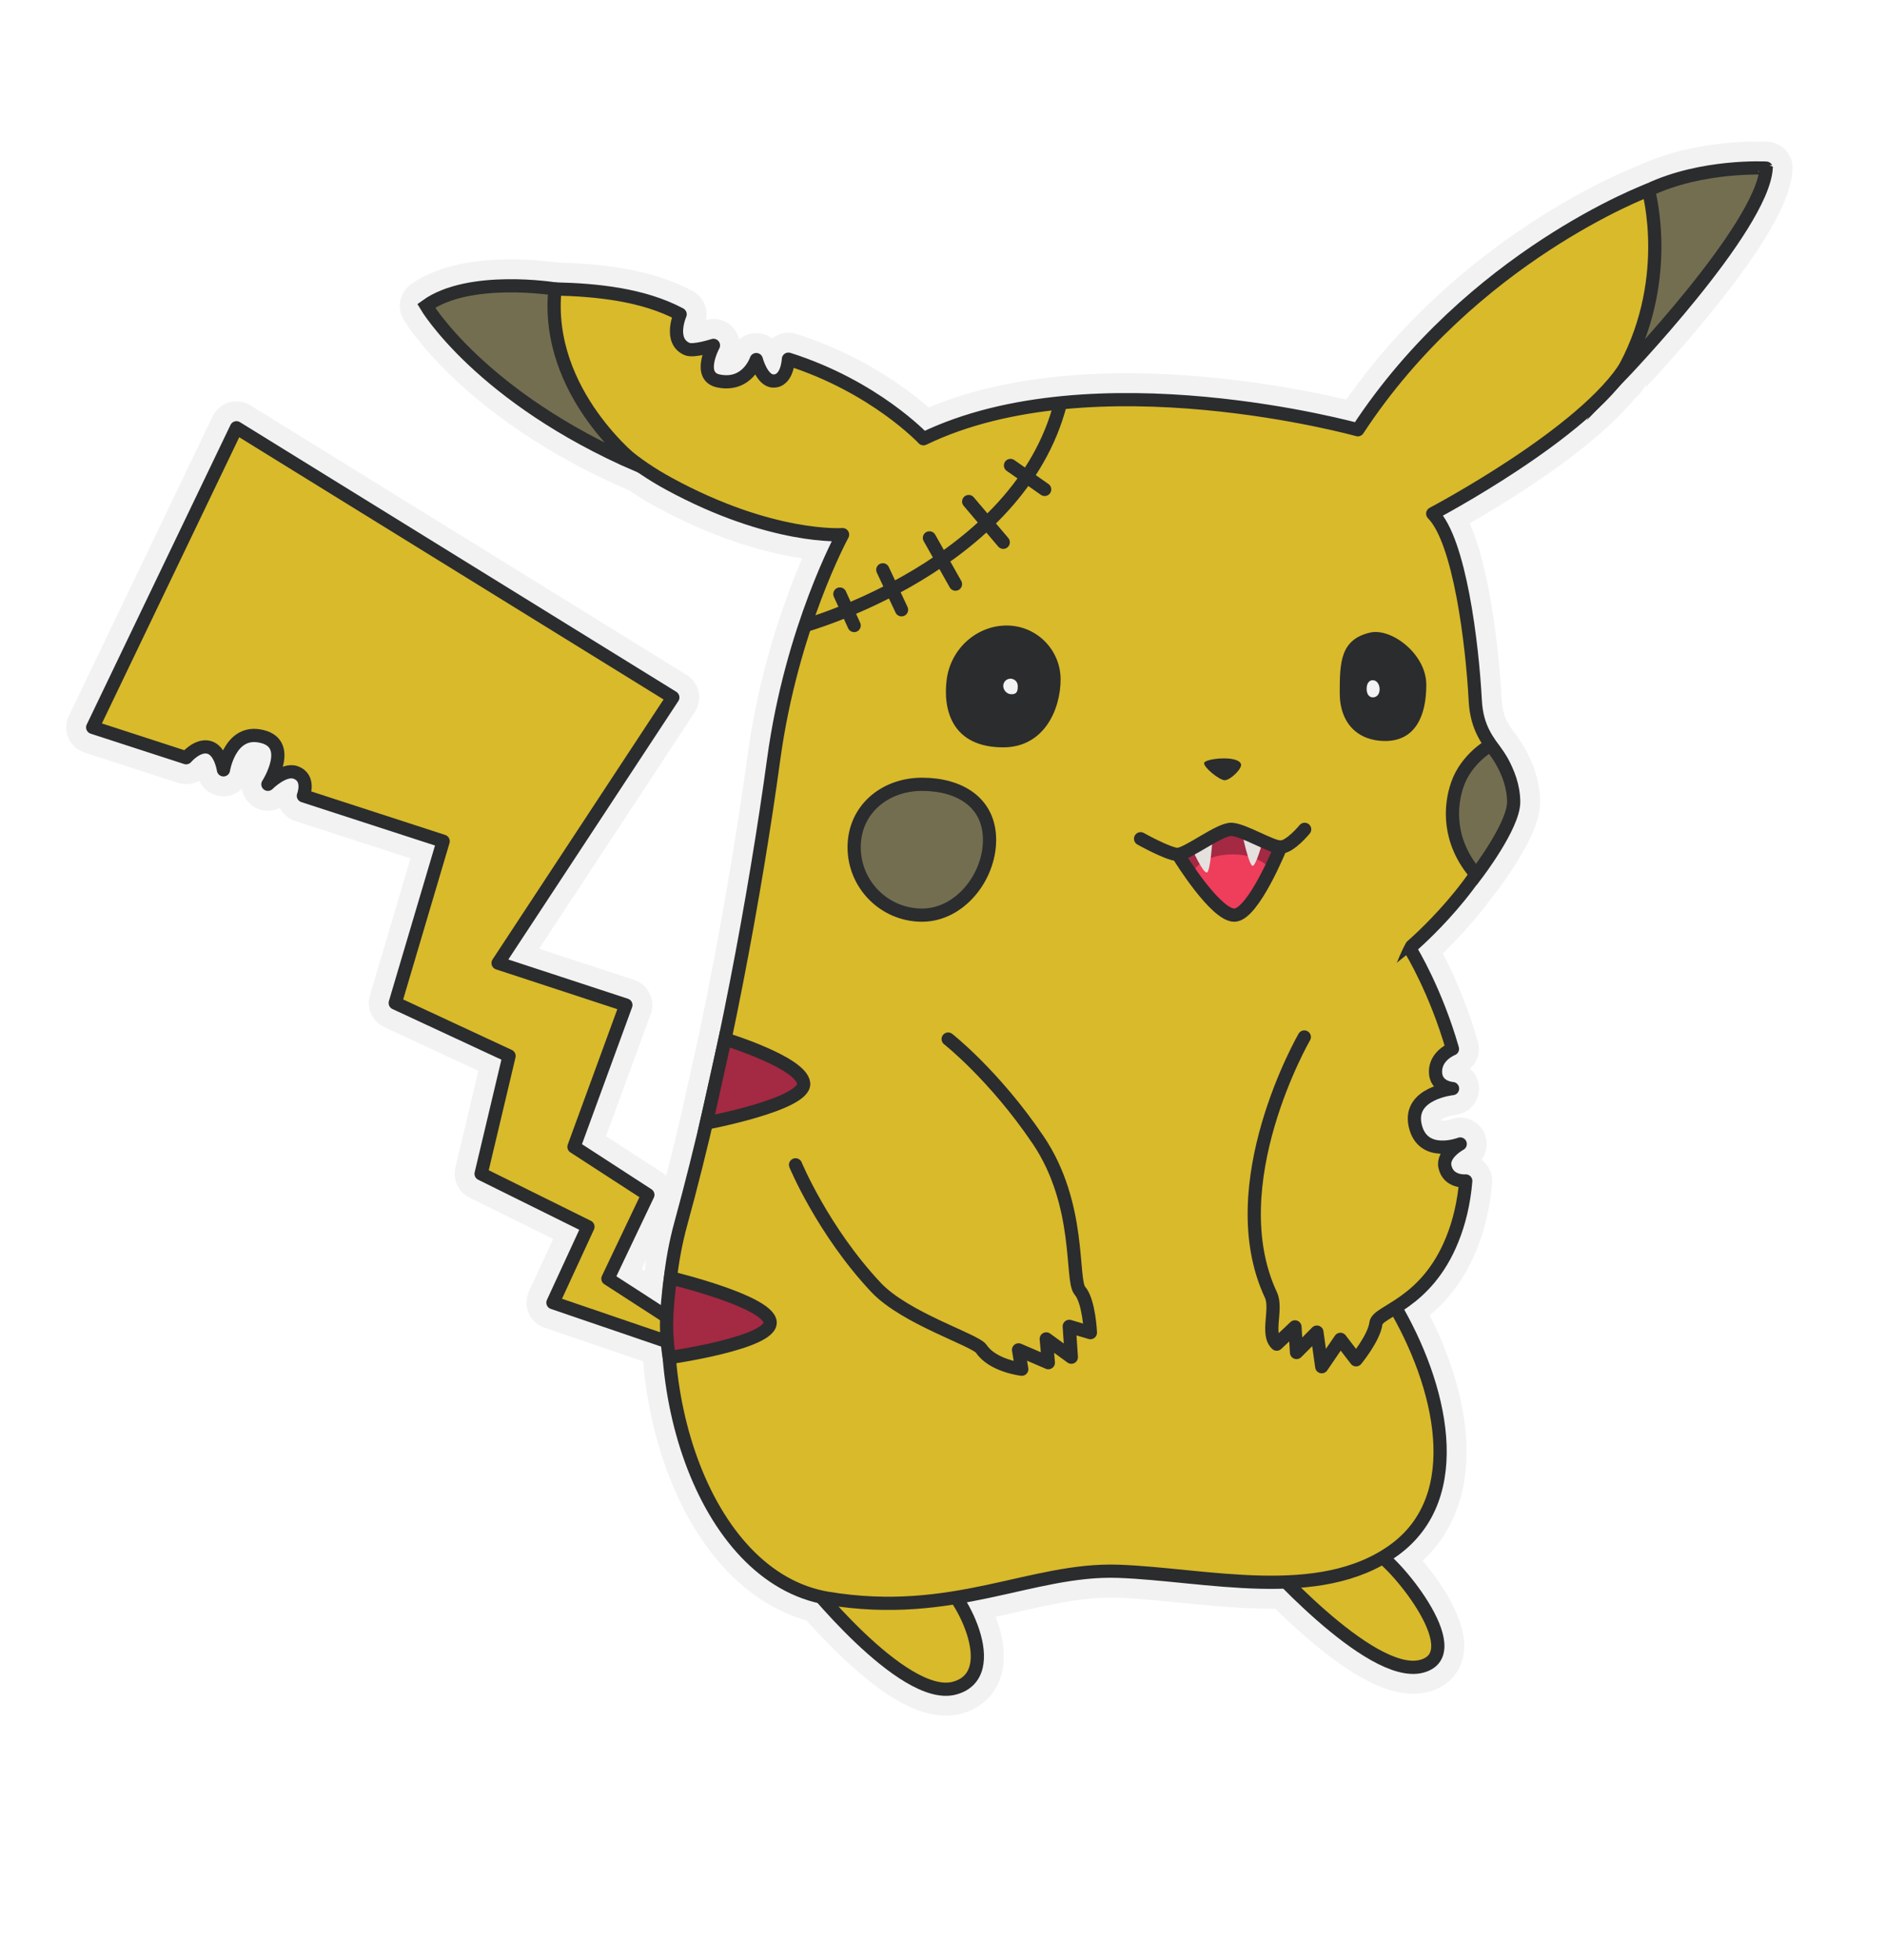 <?xml version="1.0" encoding="utf-8"?>
<!-- Generator: Adobe Illustrator 16.0.0, SVG Export Plug-In . SVG Version: 6.00 Build 0)  -->
<!DOCTYPE svg PUBLIC "-//W3C//DTD SVG 1.1//EN" "http://www.w3.org/Graphics/SVG/1.1/DTD/svg11.dtd">
<svg version="1.1" id="Layer_1" xmlns="http://www.w3.org/2000/svg" xmlns:xlink="http://www.w3.org/1999/xlink" x="0px" y="0px"
	 width="285.333px" height="296.667px" viewBox="0 0 285.333 296.667" enable-background="new 0 0 285.333 296.667"
	 xml:space="preserve">
<path fill="none" stroke="#F2F2F2" stroke-width="8" stroke-linecap="round" stroke-linejoin="round" stroke-miterlimit="10" d="
	M267.351,25.441c0,0-9.688-0.542-17.835,3.325c0,0-26.753,9.976-43.984,36.275c0,0-39.954-11.109-65.749,1.361
	c0,0-7.366-7.896-20.443-12.047c0,0-0.131,3.398-2.331,3.307c-1.699-0.071-2.531-3.242-2.531-3.242s-1.345,4.112-5.694,3.242
	c-3.353-0.671-0.788-5.395-0.788-5.395s-3,0.981-3.996,0.551c-2.826-1.221-1.048-5.254-1.048-5.254
	c-5.571-2.979-12.614-3.695-18.94-3.836c0,0-12.999-2.115-19.498,2.57c0,0,8.16,13.793,32.069,24.145c0,0-0.654-0.5-1.663-1.437
	c1.81,1.46,3.894,2.874,6.322,4.196c15.609,8.502,26.3,7.709,26.3,7.709s-7.709,14.057-10.43,34.008
	c-1.678,12.306-4.221,27.371-7.41,42.537l-2.67,12.016c-1.255,5.358-2.58,10.646-3.977,15.73c-0.728,2.65-1.236,5.397-1.557,8.186
	c-0.001,0-0.009-0.002-0.009-0.002s-0.403,2.518-0.563,5.84c-0.001,0.015-0.001,0.029-0.001,0.044l-8.904-5.753l6.046-12.697
	l-11.186-7.255l7.859-21.464l-19.347-6.348l26.451-40.205L35.793,64.74l-21.765,45.345l14.146,4.594c0,0,1.717-2.049,3.471-1.572
	c1.752,0.478,2.179,3.408,2.179,3.408s0.916-5.849,5.36-5.15c5.536,0.87,1.367,7.335,1.367,7.335s2.391-2.411,4.169-1.799
	c2.293,0.791,1.201,3.542,1.201,3.542l21.159,6.872L59.825,151.8l17.231,8.012l-4.233,17.836l16.174,8.01l-5.301,11.488
	l17.312,5.911c0.121,1.445,0.298,2.407,0.298,2.407h0.003c1.405,17.235,9.796,33.293,22.955,36.206
	c4.636,5.304,14.38,15.39,20.215,13.819c5.704-1.535,3.339-9.166,0.241-13.725c8.979-1.473,16.507-4.237,24.537-3.961
	c7.729,0.267,16.869,1.94,25.393,1.62c5.476,5.53,15.136,14.212,20.556,12.753c6.783-1.826-2.34-13.581-5.917-16.461
	c0.573-0.337,1.138-0.692,1.685-1.086c11.203-8.066,7.242-24.723,0.25-36.75c2.561-1.617,6.224-4.319,8.637-10.361
	c0.995-2.492,1.729-5.396,2.014-8.791c0,0-2.664,0.246-3.157-2.193c-0.396-1.958,2.32-3.401,2.32-3.401s-5.721,2.214-6.828-2.847
	c-1.063-4.865,5.668-5.537,5.668-5.537s-2.562-0.145-2.582-2.53c-0.022-2.483,2.565-3.473,2.565-3.473
	c-2.514-8.774-6.219-14.815-6.219-14.815l-0.534,0.429c0.36-0.773,0.587-1.167,0.587-1.167s5.468-4.672,9.721-10.868
	c0.016,0.019,0.027,0.036,0.043,0.054c0,0,5.668-7.368,5.668-10.996c0-3.839-2.282-7.085-3.167-8.199
	c-1.213-1.71-2.46-3.614-2.647-7.162c-0.453-8.615-2.362-24.201-6.442-28.282c0,0,22.301-11.742,29.068-22.042
	c-0.207,0.384-0.42,0.769-0.645,1.153C245.292,56.85,266.746,34.511,267.351,25.441z"/>
<g>
	<path fill="#D8BA2B" stroke="#2B2C2E" stroke-width="2" stroke-linecap="round" stroke-miterlimit="10" d="M121.655,238.56
		c0,0,14.963,19.045,22.823,16.93c7.618-2.051,0.844-14.973-2.847-16.93"/>
	<path fill="#D8BA2B" stroke="#2B2C2E" stroke-width="2" stroke-linecap="round" stroke-miterlimit="10" d="M190.567,235.083
		c0,0,16.778,19.209,24.638,17.094c7.619-2.051-4.837-16.641-6.952-17.094"/>
	
		<path fill="#D8BA2B" stroke="#2B2C2E" stroke-width="2" stroke-linecap="round" stroke-linejoin="round" stroke-miterlimit="10" d="
		M84.01,43.729c0,0-3.784,18.028,17.23,29.475c15.609,8.502,26.3,7.709,26.3,7.709s-7.709,14.057-10.43,34.008
		s-7.708,47.157-14.057,70.283c-6.349,23.127,3.174,53.508,22.219,56.682c19.044,3.172,30.835-4.535,43.984-4.082
		s30.38,4.988,41.716-3.174c11.337-8.162,7.147-25.125,0-37.182c-2.796-4.719-2.343-4.047-2.796-23.999
		c-0.453-19.951,5.517-30.257,5.517-30.257s11.336-9.681,14.058-19.656c2.721-9.976-3.986-8.9-4.44-17.516
		c-0.453-8.615-2.362-24.201-6.442-28.282c0,0,23.231-12.228,29.474-22.672c7.807-13.063,3.174-26.3,3.174-26.3
		s-26.753,9.976-43.984,36.275c0,0-39.954-11.109-65.749,1.361c0,0-7.366-7.896-20.443-12.047c0,0-0.131,3.398-2.331,3.307
		c-1.699-0.071-2.531-3.242-2.531-3.242s-1.345,4.112-5.694,3.242c-3.353-0.671-0.788-5.395-0.788-5.395s-3,0.981-3.996,0.551
		c-2.826-1.221-1.048-5.254-1.048-5.254C97.379,44.587,90.336,43.87,84.01,43.729z"/>
	<path fill="#746E51" stroke="#2B2C2E" stroke-width="2" stroke-miterlimit="10" d="M84.01,43.729c0,0-12.999-2.115-19.498,2.57
		c0,0,8.16,13.793,32.069,24.145C96.581,70.444,82.347,59.601,84.01,43.729z"/>
	<path fill="#746E51" stroke="#2B2C2E" stroke-width="2" stroke-miterlimit="10" d="M249.516,28.767c0,0,4,14.027-4.224,28.083
		c0,0,21.454-22.339,22.059-31.408C267.351,25.441,257.662,24.899,249.516,28.767z"/>
	
		<path fill="#D8BA2B" stroke="#2B2C2E" stroke-width="2" stroke-linecap="round" stroke-linejoin="round" stroke-miterlimit="10" d="
		M101.845,203.343l-18.148-6.197l5.301-11.488l-16.174-8.01l4.233-17.836L59.825,151.8l7.256-24.485l-21.159-6.872
		c0,0,1.092-2.751-1.201-3.542c-1.778-0.612-4.169,1.799-4.169,1.799s4.169-6.465-1.367-7.335c-4.444-0.698-5.36,5.15-5.36,5.15
		s-0.427-2.931-2.179-3.408c-1.754-0.477-3.471,1.572-3.471,1.572l-14.146-4.594L35.793,64.74l66.052,40.81l-26.451,40.205
		l19.347,6.348l-7.859,21.464l11.186,7.255l-6.046,12.697l9.824,6.348"/>
	<path fill="#746E51" stroke="#2B2C2E" stroke-width="2" stroke-miterlimit="10" d="M225.611,112.767c0,0-3.619,1.984-4.999,5.933
		c-1.135,3.24-1.537,8.615,2.845,13.679c0,0,5.668-7.368,5.668-10.996C229.125,116.621,225.611,112.767,225.611,112.767z"/>
	<path fill="#746E51" stroke="#2B2C2E" stroke-width="2" stroke-miterlimit="10" d="M149.788,127.112
		c0,5.678-4.541,11.388-10.217,11.388s-10.278-4.603-10.278-10.278s4.603-9.522,10.278-9.522S149.788,121.437,149.788,127.112z"/>
	<path fill="#2B2C2E" d="M160.543,102.829c0,4.508-2.479,10.277-8.68,10.277c-7.856,0-9.144-5.808-8.56-10.277
		c0.612-4.686,4.569-8.162,9.077-8.162S160.543,98.321,160.543,102.829z"/>
	<path fill="#F3F3F3" d="M154.056,103.809c0,0.607,0,1.343-1.097,1.244c-0.603-0.057-1.097-0.637-1.097-1.244
		c0-0.605,0.49-1.096,1.097-1.096C153.564,102.713,154.056,103.203,154.056,103.809z"/>
	<path fill="#2B2C2E" d="M215.901,103.645c0,4.694-1.661,8.5-6.232,8.5c-4.042,0-6.874-2.587-6.874-7.281s0.121-8.077,4.587-9.125
		C210.581,94.987,215.901,98.95,215.901,103.645z"/>
	<path fill="#F3F3F3" d="M208.834,104.318c0,0.784-0.455,1.224-1.03,1.224c-0.573,0-0.937-0.512-0.937-1.298
		s0.358-1.298,0.933-1.298S208.834,103.534,208.834,104.318z"/>
	<path fill="#2B2C2E" d="M182.271,115.472c0.091-0.672,5.093-1.219,5.576,0.158c0.235,0.672-1.622,2.461-2.464,2.451
		C184.577,118.073,182.181,116.144,182.271,115.472z"/>
	<path fill="#A42942" stroke="#2B2C2E" stroke-width="2" stroke-miterlimit="10" d="M109.744,157.257c0,0,11.59,3.533,11.906,6.696
		c0.315,3.163-14.729,6.011-14.729,6.011L109.744,157.257z"/>
	<path fill="#A42942" stroke="#2B2C2E" stroke-width="2" stroke-miterlimit="10" d="M101.488,193.388c0,0,14.77,3.531,15.086,6.695
		s-15.269,5.381-15.269,5.381s-0.538-2.916-0.38-6.236C101.085,195.905,101.488,193.388,101.488,193.388z"/>
	
		<path fill="#D8BA2B" stroke="#2B2C2E" stroke-width="2" stroke-linecap="round" stroke-linejoin="round" stroke-miterlimit="10" d="
		M143.523,157.257c0,0,6.952,5.431,13.597,15.238c6.643,9.807,4.942,21.227,6.34,22.836c1.397,1.607,1.595,6.354,1.595,6.354
		l-3.203-0.949l0.316,4.666l-3.797-2.768l0.316,3.598l-4.508-1.938l0.485,2.926c0,0-4.388-0.5-6.127-3.084
		c-0.903-1.342-11.54-4.609-15.943-9.303c-8.044-8.572-12.172-18.542-12.172-18.542"/>
	
		<path fill="#D8BA2B" stroke="#2B2C2E" stroke-width="2" stroke-linecap="round" stroke-linejoin="round" stroke-miterlimit="10" d="
		M197.434,156.94c0,0-12.884,22.309-5.054,39.049c0.986,2.109-0.771,5.932,0.88,7.436l2.758-2.611l0.237,3.877l3.084-3.086
		l0.734,5.236l2.825-4.141l2.372,3.096c0,0,2.742-3.334,3.006-5.535c0.226-1.879,7.608-2.791,11.583-12.742
		c0.995-2.492,1.729-5.396,2.014-8.791c0,0-2.664,0.246-3.157-2.193c-0.396-1.958,2.32-3.401,2.32-3.401s-5.721,2.214-6.828-2.847
		c-1.063-4.865,5.668-5.537,5.668-5.537s-2.562-0.145-2.582-2.53c-0.022-2.483,2.565-3.473,2.565-3.473
		c-2.514-8.774-6.219-14.815-6.219-14.815"/>
	<path fill="#A42942" d="M178.188,129.312c0,0,6.52,7.124,8.576,7.124c2.056,0,7.083-8.23,7.083-8.23l-7.435-2.688L178.188,129.312z
		"/>
	<path fill="#EF3D5C" d="M180.49,132.048c0,0,1.144-2.503,5.528-2.734c4.384-0.231,6.336,2.202,6.336,2.202
		s-3.271,6.826-5.484,6.984C184.655,138.658,180.49,132.048,180.49,132.048z"/>
	<path fill="none" stroke="#2B2C2E" stroke-width="2" stroke-linecap="round" stroke-miterlimit="10" d="M178.546,129.696
		c0,0,5.478,8.883,8.324,8.804s6.978-10.295,6.978-10.295"/>
	<path fill="#E4E1DE" d="M180.49,128.555c0,0,1.528,3.493,2.172,3.493c0.571,0,0.885-5.271,0.885-5.271"/>
	<path fill="#E4E1DE" d="M188.097,126.471c0,0,0.961,4.563,1.525,4.563c0.502,0,1.523-3.702,1.523-3.702"/>
	<path fill="none" stroke="#2B2C2E" stroke-width="2" stroke-linecap="round" stroke-miterlimit="10" d="M172.651,126.939
		c0,0,4.103,2.294,5.537,2.372c1.434,0.08,6.396-3.875,8.225-3.795c1.83,0.078,6,2.688,7.435,2.688c1.434,0,3.638-2.688,3.638-2.688
		"/>
</g>
<path fill="none" stroke="#2B2C2E" stroke-width="2" stroke-miterlimit="10" d="M121.847,94.667c0,0,32.442-9.047,38.696-33.696"/>
<line fill="none" stroke="#2B2C2E" stroke-width="2" stroke-linecap="round" stroke-linejoin="round" stroke-miterlimit="10" x1="127.131" y1="89.904" x2="129.293" y2="94.667"/>
<line fill="none" stroke="#2B2C2E" stroke-width="2" stroke-linecap="round" stroke-linejoin="round" stroke-miterlimit="10" x1="133.631" y1="86.238" x2="136.465" y2="92.286"/>
<line fill="none" stroke="#2B2C2E" stroke-width="2" stroke-linecap="round" stroke-linejoin="round" stroke-miterlimit="10" x1="140.689" y1="81.404" x2="144.631" y2="88.404"/>
<line fill="none" stroke="#2B2C2E" stroke-width="2" stroke-linecap="round" stroke-linejoin="round" stroke-miterlimit="10" x1="146.631" y1="75.904" x2="151.862" y2="82.071"/>
<line fill="none" stroke="#2B2C2E" stroke-width="2" stroke-linecap="round" stroke-linejoin="round" stroke-miterlimit="10" x1="152.959" y1="70.444" x2="158.131" y2="74.071"/>
</svg>
